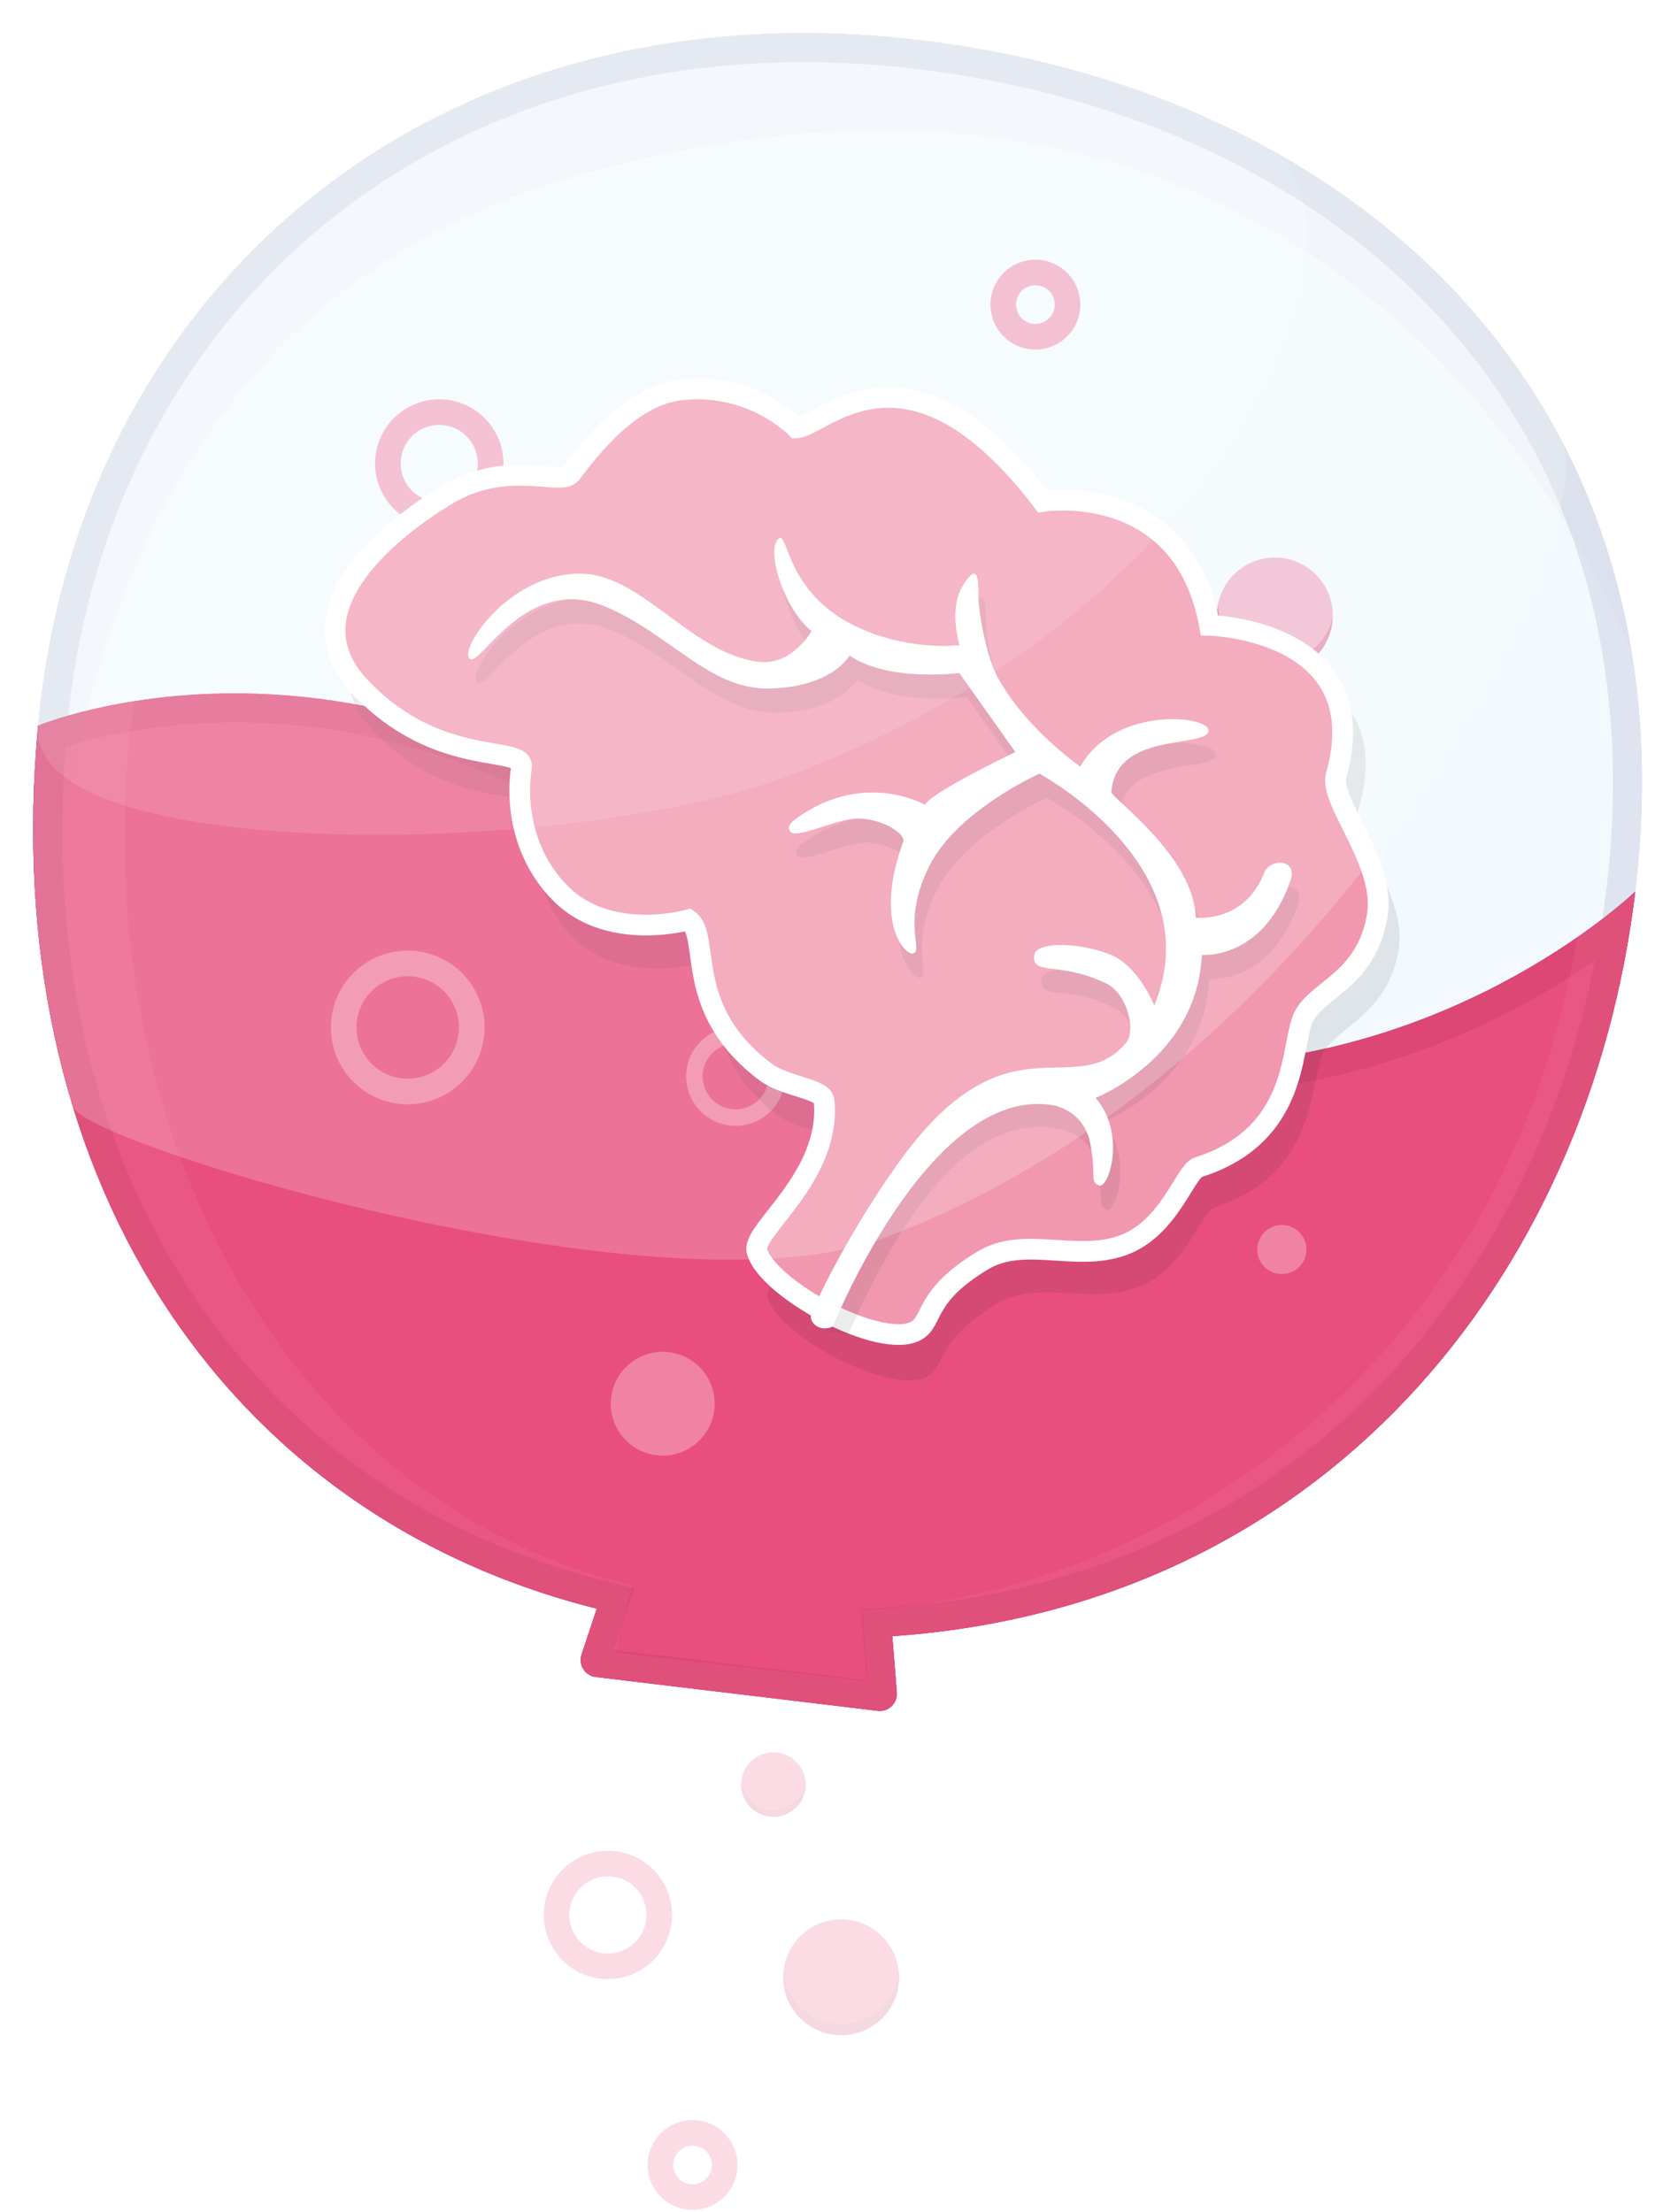 <svg xmlns="http://www.w3.org/2000/svg" width="405" height="534" viewBox="0 0 405 534">
  <defs>
    <filter id="a" width="200%" height="200%" x="-50%" y="-50%" filterUnits="objectBoundingBox">
      <feOffset dy="1" in="SourceAlpha" result="shadowOffsetOuter1"/>
      <feGaussianBlur stdDeviation="4" in="shadowOffsetOuter1" result="shadowBlurOuter1"/>
      <feColorMatrix values="0 0 0 0 0 0 0 0 0 0 0 0 0 0 0 0 0 0 0.2 0" in="shadowBlurOuter1" result="shadowMatrixOuter1"/>
      <feMerge>
        <feMergeNode in="shadowMatrixOuter1"/>
        <feMergeNode in="SourceGraphic"/>
      </feMerge>
    </filter>
  </defs>
  <g fill="none" fill-rule="evenodd" transform="translate(8 7)">
    <g opacity=".2" transform="translate(126 416)">
      <path stroke="#E94F7E" stroke-width="6.184" d="M.326 39.24C.326 46.087 5.876 51.637 12.723 51.637 19.57 51.637 25.12 46.087 25.12 39.24 25.12 32.393 19.57 26.843 12.723 26.843 5.876 26.843.326 32.393.326 39.24L.326 39.24zM25.398 99.602C25.398 103.887 28.872 107.361 33.157 107.361 37.443 107.361 40.916 103.887 40.916 99.602 40.916 95.317 37.443 91.843 33.157 91.843 28.872 91.843 25.398 95.317 25.398 99.602L25.398 99.602z"/>
      <path fill="#E94F7E" d="M44.907,7.785 C44.907,12.07 48.381,15.544 52.666,15.544 C56.952,15.544 60.425,12.07 60.425,7.785 C60.425,3.5 56.952,0.026 52.666,0.026 C48.381,0.026 44.907,3.5 44.907,7.785"/>
      <path fill="#E94F7E" d="M44.907,7.785 C44.907,12.07 48.381,15.544 52.666,15.544 C56.952,15.544 60.425,12.07 60.425,7.785 C60.425,3.5 56.952,0.026 52.666,0.026 C48.381,0.026 44.907,3.5 44.907,7.785"/>
      <path fill="#CF4066" d="M52.666,13.999 C48.645,13.999 45.378,10.929 44.985,7.012 C44.959,7.271 44.907,7.521 44.907,7.785 C44.907,12.071 48.381,15.545 52.666,15.545 C56.951,15.545 60.425,12.071 60.425,7.785 C60.425,7.521 60.373,7.271 60.347,7.012 C59.954,10.929 56.686,13.999 52.666,13.999"/>
      <path fill="#E94F7E" d="M55.036,54.288 C55.036,62.011 61.297,68.272 69.02,68.272 C76.744,68.272 83.005,62.011 83.005,54.288 C83.005,46.565 76.744,40.304 69.02,40.304 C61.297,40.304 55.036,46.565 55.036,54.288"/>
      <path fill="#CF4066" d="M69.021,65.622 C61.745,65.622 55.772,60.064 55.104,52.963 C55.062,53.399 55.037,53.841 55.037,54.288 C55.037,62.011 61.298,68.273 69.021,68.273 C76.744,68.273 83.005,62.011 83.005,54.288 C83.005,53.841 82.98,53.399 82.938,52.963 C82.27,60.064 76.297,65.622 69.021,65.622"/>
    </g>
    <g filter="url(#a)">
      <path fill="#F3F9FD" d="M204.354,403.002 C204.267,403.002 204.179,402.998 204.09,402.986 L136.029,394.82 C135.391,394.745 134.829,394.389 134.486,393.846 C134.144,393.301 134.065,392.642 134.271,392.033 L138.617,378.894 L136.528,378.372 C45.687,355.606 -6.656,272.774 3.179,167.35 C7.64,119.534 27.329,78.4 60.115,48.395 C93.279,18.044 136.798,2.001 185.97,2.001 C195.101,2.001 204.49,2.571 213.875,3.697 C267.135,10.086 313.373,32.325 344.07,66.312 C377.279,103.081 391.33,151.712 384.703,206.948 C379.091,253.719 359.774,296.724 330.311,328.045 C298.446,361.918 255.885,381.599 207.231,384.957 L205.215,385.096 L206.439,400.519 C206.527,401.226 206.345,401.817 205.938,402.281 C205.534,402.74 204.957,403.002 204.354,403.002"/>
      <path fill="#DDE3EF" d="M185.969,0 C84.009,0 10.309,69.394 1.188,167.164 C-8.789,274.106 44.784,357.441 136.041,380.311 L132.376,391.391 C131.537,393.871 133.191,396.494 135.79,396.806 L203.852,404.972 C204.021,404.992 204.188,405.002 204.353,405.002 C206.791,405.002 208.749,402.853 208.433,400.36 L207.369,386.952 C311.215,379.784 375.479,300.611 386.688,207.187 C400.848,89.165 320.363,14.459 214.113,1.711 C204.528,0.561 195.125,0 185.969,0 M185.969,4 C195.021,4 204.329,4.566 213.636,5.683 C239.848,8.828 264.251,15.733 286.168,26.207 C308.331,36.798 327.312,50.742 342.585,67.652 C375.395,103.979 389.272,152.064 382.716,206.71 C379.951,229.754 373.954,251.738 364.891,272.051 C355.702,292.644 343.578,311.023 328.854,326.675 C297.34,360.175 255.236,379.638 207.093,382.961 L203.061,383.239 L203.381,387.268 L204.445,400.676 L204.453,400.77 L204.464,400.863 C204.468,400.891 204.471,400.918 204.437,400.958 C204.412,400.986 204.385,401.001 204.336,401.001 C204.334,401.001 204.331,401 204.328,401 L136.267,392.835 C136.239,392.831 136.209,392.828 136.177,392.778 C136.146,392.729 136.156,392.699 136.174,392.648 L139.839,381.567 L141.191,377.478 L137.013,376.431 C47.183,353.918 -4.568,271.922 5.17,167.535 C7.375,143.904 13.431,121.699 23.171,101.538 C32.724,81.765 45.607,64.381 61.464,49.869 C77.428,35.259 96.036,23.903 116.772,16.115 C138.177,8.076 161.458,4 185.969,4"/>
      <path fill="#F3F9FD" d="M204.269,401.497 L136.207,393.331 C135.964,393.302 135.828,393.16 135.755,393.045 C135.683,392.931 135.614,392.746 135.692,392.513 L140.548,377.832 L136.892,376.916 C46.81,354.34 -5.089,272.136 4.672,167.489 C9.099,120.05 28.621,79.25 61.127,49.5 C94.01,19.407 137.18,3.5 185.97,3.5 C195.041,3.5 204.371,4.067 213.697,5.186 C266.596,11.533 312.502,33.599 342.957,67.317 C375.867,103.754 389.787,151.977 383.213,206.77 C377.639,253.224 358.463,295.928 329.218,327.018 C297.617,360.611 255.399,380.128 207.127,383.46 L203.6,383.704 L204.951,400.719 L204.961,400.801 C204.985,400.986 204.934,401.15 204.812,401.289 C204.742,401.368 204.589,401.502 204.354,401.502 C204.326,401.502 204.297,401.5 204.269,401.497"/>
      <path fill="#DDE3EF" d="M185.969,0 C84.009,0 10.309,69.394 1.188,167.164 C-8.789,274.106 44.784,357.441 136.041,380.311 L132.376,391.391 C131.537,393.871 133.191,396.494 135.79,396.806 L203.852,404.972 C204.021,404.992 204.188,405.002 204.353,405.002 C206.791,405.002 208.749,402.853 208.433,400.36 L207.369,386.952 C311.215,379.784 375.479,300.611 386.688,207.187 C400.848,89.165 320.363,14.459 214.113,1.711 C204.528,0.561 195.125,0 185.969,0 M185.969,7 C194.902,7 204.09,7.559 213.279,8.661 C239.165,11.767 263.253,18.581 284.875,28.914 C306.682,39.335 325.35,53.045 340.359,69.663 C372.571,105.327 386.188,152.594 379.738,206.353 C377.009,229.098 371.092,250.79 362.151,270.828 C353.1,291.114 341.162,309.212 326.669,324.619 C295.683,357.559 254.262,376.698 206.887,379.968 L199.831,380.455 L200.391,387.505 L201.192,397.603 L140.118,390.275 L142.687,382.509 L145.054,375.353 L137.743,373.521 C49.43,351.389 -1.436,270.644 8.157,167.814 C10.329,144.54 16.289,122.68 25.873,102.843 C35.259,83.414 47.915,66.336 63.49,52.082 C79.17,37.732 97.452,26.576 117.826,18.924 C138.893,11.012 161.82,7 185.969,7"/>
      <path fill="#F3F9FD" d="M204.269,401.497 L136.207,393.331 C135.964,393.302 135.828,393.16 135.755,393.045 C135.683,392.931 135.614,392.746 135.692,392.513 L140.548,377.832 L136.892,376.916 C46.81,354.34 -5.089,272.136 4.672,167.489 C9.099,120.05 28.621,79.25 61.127,49.5 C94.01,19.407 137.18,3.5 185.97,3.5 C195.041,3.5 204.371,4.067 213.697,5.186 C266.596,11.533 312.502,33.599 342.957,67.317 C375.867,103.754 389.787,151.977 383.213,206.77 C377.639,253.224 358.463,295.928 329.218,327.018 C297.617,360.611 255.399,380.128 207.127,383.46 L203.6,383.704 L204.951,400.719 L204.961,400.801 C204.985,400.986 204.934,401.15 204.812,401.289 C204.742,401.368 204.589,401.502 204.354,401.502 C204.326,401.502 204.297,401.5 204.269,401.497"/>
      <path fill="#DDE3EF" d="M185.969,0 C84.009,0 10.309,69.394 1.188,167.164 C-8.789,274.106 44.784,357.441 136.041,380.311 L132.376,391.391 C131.537,393.871 133.191,396.494 135.79,396.806 L203.852,404.972 C204.021,404.992 204.188,405.002 204.353,405.002 C206.791,405.002 208.749,402.853 208.433,400.36 L207.369,386.952 C311.215,379.784 375.479,300.611 386.688,207.187 C400.848,89.165 320.363,14.459 214.113,1.711 C204.528,0.561 195.125,0 185.969,0 M185.969,7 C194.902,7 204.09,7.559 213.279,8.661 C239.165,11.767 263.253,18.581 284.875,28.914 C306.682,39.335 325.35,53.045 340.359,69.663 C372.571,105.327 386.188,152.594 379.738,206.353 C377.009,229.098 371.092,250.79 362.151,270.828 C353.1,291.114 341.162,309.212 326.669,324.619 C295.683,357.559 254.262,376.698 206.887,379.968 L199.831,380.455 L200.391,387.505 L201.192,397.603 L140.118,390.275 L142.687,382.509 L145.054,375.353 L137.743,373.521 C49.43,351.389 -1.436,270.644 8.157,167.814 C10.329,144.54 16.289,122.68 25.873,102.843 C35.259,83.414 47.915,66.336 63.49,52.082 C79.17,37.732 97.452,26.576 117.826,18.924 C138.893,11.012 161.82,7 185.969,7"/>
      <path fill="#E94F7E" d="M204.354,402.502 C204.287,402.502 204.218,402.498 204.15,402.49 L136.088,394.324 C135.421,394.245 135.063,393.822 134.91,393.579 C134.755,393.334 134.529,392.829 134.745,392.192 L139.26,378.541 L136.649,377.887 C46.509,355.296 -5.616,273.37 3.537,168.947 C8.312,167.23 25.079,161.88 48.643,161.88 C68.164,161.88 87.623,165.476 106.481,172.567 C124.446,179.325 143.489,191.488 163.65,204.364 C198.295,226.493 237.564,251.573 278.332,251.571 C279.441,251.571 280.559,251.553 281.671,251.516 C333.082,249.805 370.305,223.857 383.34,213.35 C376.8,257.503 357.976,297.906 329.947,327.702 C298.169,361.483 255.723,381.108 207.197,384.457 L204.676,384.632 L205.953,400.675 C206.034,401.308 205.743,401.745 205.563,401.95 C205.253,402.3 204.812,402.502 204.354,402.502"/>
      <path fill="#DD4775" d="M48.643,159.38 C19.807,159.379 1.188,167.164 1.188,167.164 C-8.789,274.106 44.784,357.441 136.041,380.311 L132.376,391.392 C131.537,393.871 133.191,396.494 135.79,396.806 L203.852,404.972 C204.021,404.992 204.188,405.002 204.353,405.002 C206.792,405.002 208.749,402.853 208.433,400.36 L207.369,386.952 C311.216,379.784 375.479,300.611 386.688,207.187 C386.688,207.187 345.613,246.888 281.588,249.017 C280.503,249.053 279.413,249.071 278.331,249.071 C215.398,249.071 157.415,189.052 107.361,170.228 C85.455,161.99 65.336,159.38 48.643,159.38 M48.643,164.38 C67.863,164.38 87.026,167.923 105.601,174.908 C123.321,181.572 142.258,193.666 162.306,206.471 C197.239,228.782 236.833,254.071 278.331,254.071 C279.471,254.071 280.622,254.052 281.754,254.014 C315.829,252.881 343.429,241.238 360.583,231.67 C368.539,227.233 375.016,222.852 379.859,219.257 C376.649,237.604 371.325,255.176 363.978,271.643 C354.835,292.135 342.773,310.419 328.126,325.99 C296.788,359.303 254.912,378.658 207.024,381.964 L201.985,382.311 L202.385,387.347 L203.379,399.879 L137.452,391.97 L140.788,381.881 L142.479,376.77 L137.257,375.461 C48.837,353.302 -2.477,273.142 5.891,170.778 C11.948,168.755 27.501,164.38 48.643,164.38"/>
      <path fill="#DD4775" d="M386.688,207.187 C386.688,207.187 335.711,385.058 177.968,366.132 C8.061,345.747 1.188,167.164 1.188,167.164 C-8.789,274.106 44.784,357.441 136.041,380.311 L132.376,391.392 C131.537,393.871 133.192,396.494 135.79,396.806 L203.852,404.972 C206.516,405.292 208.771,403.022 208.433,400.36 L207.369,386.952 C311.216,379.784 375.479,300.611 386.688,207.187"/>
      <g transform="translate(0 158.453)">
        <path fill="#E94F7E" d="M204.269,243.044 L136.207,234.878 C135.964,234.849 135.828,234.707 135.755,234.592 C135.683,234.478 135.614,234.293 135.692,234.06 L140.548,219.379 L136.892,218.463 C47.436,196.044 -4.366,114.828 4.478,11.222 C9.869,9.343 26.126,4.427 48.643,4.427 C68.042,4.427 87.383,8.002 106.128,15.051 C123.996,21.77 142.997,33.906 163.112,46.754 C197.873,68.956 237.272,94.12 278.332,94.118 C279.453,94.118 280.581,94.1 281.705,94.062 C331.541,92.404 367.371,68.832 381.948,57.368 C375.092,100.298 356.554,139.505 329.218,168.564 C297.617,202.158 255.399,221.675 207.127,225.007 L203.6,225.251 L204.951,242.266 L204.961,242.348 C204.985,242.533 204.934,242.697 204.812,242.836 C204.742,242.916 204.588,243.049 204.354,243.049 C204.326,243.049 204.297,243.047 204.269,243.044"/>
        <path fill="#DD4775" d="M48.643,0.927 C19.807,0.926 1.188,8.711 1.188,8.711 C-8.789,115.653 44.784,198.988 136.041,221.858 L132.376,232.939 C131.537,235.418 133.191,238.041 135.79,238.353 L203.852,246.519 C204.021,246.539 204.188,246.549 204.353,246.549 C206.792,246.549 208.749,244.4 208.433,241.907 L207.369,228.499 C311.216,221.331 375.479,142.158 386.688,48.734 C386.688,48.734 345.613,88.435 281.588,90.564 C280.503,90.6 279.413,90.618 278.331,90.618 C215.398,90.618 157.415,30.599 107.361,11.775 C85.455,3.537 65.336,0.927 48.643,0.927 M48.643,7.927 L48.643,7.927 C67.621,7.927 86.548,11.427 104.897,18.327 C122.421,24.918 141.272,36.957 161.229,49.704 C196.393,72.162 236.249,97.618 278.331,97.618 C279.491,97.618 280.665,97.598 281.821,97.56 C316.295,96.414 344.21,84.639 361.557,74.964 C367.543,71.625 372.708,68.313 376.982,65.333 C373.745,81.76 368.779,97.522 362.152,112.375 C353.1,132.662 341.162,150.759 326.669,166.166 C295.683,199.106 254.263,218.245 206.887,221.515 L199.831,222.002 L200.391,229.053 L201.192,239.15 L140.118,231.822 L142.687,224.056 L145.054,216.9 L137.743,215.068 C50.707,193.256 0.044,114.519 7.779,13.814 C14.416,11.714 29.1,7.927 48.643,7.927"/>
      </g>
      <path stroke="#FFFFFF" stroke-width="6.184" d="M105.755,241.858 C106.772,233.381 100.724,225.684 92.247,224.667 C83.77,223.65 76.073,229.697 75.056,238.175 C74.039,246.652 80.086,254.349 88.564,255.366 C97.041,256.383 104.738,250.335 105.755,241.858 L105.755,241.858 Z" opacity=".3"/>
      <path stroke="#FFFFFF" stroke-width="3.979" d="M179.423,253.01 C180.077,247.556 176.185,242.603 170.732,241.949 C165.276,241.294 160.325,245.186 159.671,250.64 C159.016,256.095 162.906,261.047 168.362,261.701 C173.815,262.356 178.768,258.464 179.423,253.01 L179.423,253.01 Z" opacity=".3"/>
      <path fill="#FFFFFF" fill-opacity=".3" d="M307.273 294.329C307.663 291.079 305.345 288.129 302.095 287.739 298.845 287.349 295.895 289.667 295.505 292.917 295.115 296.167 297.433 299.117 300.683 299.507 303.933 299.897 306.883 297.579 307.273 294.329M164.389 332.333C165.213 325.464 160.313 319.227 153.443 318.403 146.574 317.578 140.337 322.479 139.513 329.348 138.689 336.218 143.589 342.455 150.459 343.279 157.328 344.103 163.565 339.202 164.389 332.333"/>
      <path stroke="#E94F7E" stroke-width="6.184" d="M85.708,102.402 C84.892,109.2 89.742,115.372 96.54,116.188 C103.338,117.003 109.51,112.154 110.326,105.356 C111.141,98.558 106.292,92.385 99.494,91.57 C92.696,90.754 86.524,95.604 85.708,102.402 L85.708,102.402 Z" opacity=".471"/>
      <path stroke="#E94F7E" stroke-width="6.184" d="M234.193,64.603 C233.683,68.858 236.718,72.721 240.973,73.231 C245.228,73.742 249.091,70.706 249.601,66.452 C250.111,62.197 247.076,58.334 242.821,57.823 C238.567,57.313 234.703,60.348 234.193,64.603 L234.193,64.603 Z" opacity=".484"/>
      <path fill="#E94F7E" d="M285.815,138.896 C284.894,146.564 290.365,153.527 298.034,154.447 C305.702,155.367 312.664,149.896 313.584,142.228 C314.505,134.559 309.034,127.597 301.365,126.677 C293.697,125.757 286.735,131.228 285.815,138.896" opacity=".369"/>
      <path fill="#CF4066" d="M298.349,151.815 C291.125,150.948 285.856,144.718 286.039,137.588 C285.946,138.017 285.868,138.452 285.814,138.896 C284.894,146.564 290.365,153.527 298.033,154.447 C305.702,155.367 312.664,149.896 313.584,142.228 C313.637,141.783 313.664,141.342 313.675,140.904 C312.166,147.875 305.573,152.682 298.349,151.815" opacity=".276"/>
      <path fill="#221E1F" d="M216.04,324.171 C220.22,321.653 217.824,315.795 232.268,306.915 C242.523,300.611 254.87,307.085 266.534,302.776 C277.925,298.569 281.97,284.524 285.176,283.469 C310.224,275.224 307.937,253.411 311.251,246.508 C314.566,239.605 326.744,237.346 329.556,221.396 C331.847,208.4 318.045,193.705 319.931,187.224 C330.347,151.433 289.466,150.916 289.466,150.916 C283.248,115.136 249.116,121.099 249.116,121.099 C216.672,78.069 195.57,103.594 189.218,103.81 C189.218,103.81 178.493,92.526 160.832,94.902 C147.459,96.701 136.563,112.627 134.055,115.683 C131.546,118.739 118.556,112.18 103.828,121.169 C89.099,130.159 65.078,150.007 81.887,168.159 C100.744,188.523 122.161,181.888 121.232,187.62 C119.537,198.085 122.137,210.344 130.793,218.687 C142.575,230.042 161.538,224.414 161.538,224.414 C167.11,228.379 159.642,246.313 179.945,261.421 C184.751,264.997 193.832,265.227 194.093,268.306 C195.663,286.821 176.129,300.134 177.289,305.121 C179.434,314.348 207.467,329.336 216.04,324.171" opacity=".1"/>
      <path fill="#F197AF" stroke="#FFFFFF" stroke-width="5" d="M213.254,313.157 C217.362,310.719 214.923,304.908 229.117,296.306 C239.193,290.2 251.486,296.733 262.98,292.614 C274.206,288.59 278.047,274.77 281.208,273.765 C305.902,265.912 303.389,244.35 306.59,237.573 C309.791,230.796 321.817,228.705 324.417,212.99 C326.536,200.186 312.708,185.52 314.5,179.142 C324.398,143.926 283.933,142.947 283.933,142.947 C277.369,107.55 243.659,113.046 243.659,113.046 C211.057,70.191 190.466,95.149 184.183,95.29 C184.183,95.29 173.439,84.026 155.988,86.17 C142.774,87.793 132.174,103.391 129.726,106.38 C127.278,109.368 114.348,102.743 99.874,111.449 C85.401,120.155 61.857,139.476 78.699,157.59 C97.595,177.911 118.714,171.606 117.861,177.255 C116.303,187.567 119.017,199.7 127.68,208.037 C139.469,219.382 158.172,214.043 158.172,214.043 C163.732,218.021 156.546,235.642 176.813,250.791 C181.61,254.377 190.6,254.708 190.894,257.75 C192.659,276.048 173.481,288.968 174.685,293.905 C176.914,303.039 204.829,318.158 213.254,313.157"/>
      <path fill="#444444" d="M196.702,314.147 C202.802,300.91 220.873,259.073 247.577,264.534 C247.577,264.534 255.456,265.406 257.014,274.172 C258.408,282.012 256.774,283.139 259.12,283.973 C261.337,284.762 265.757,271.566 258.226,262.829 C258.226,262.829 282.798,253.194 283.856,228.308 C283.856,228.308 298.452,229.762 305.248,210.436 C307.158,205.005 300.272,204.989 298.918,208.483 C294.163,220.743 282.397,219.33 282.397,219.33 C281.957,204.358 261.918,190.385 262.019,188.984 C263.062,174.711 283.68,178.24 285.382,174.626 C287.277,170.606 263.01,167.692 254.548,182.865 C254.548,182.865 241.246,173.733 234.44,161.022 C231.868,156.217 229.917,145.473 229.964,141.936 C230.036,136.596 229.457,133.714 226.071,139.368 C222.688,145.022 225.393,153.553 225.393,153.553 C225.393,153.553 212.304,155.201 199.296,148.48 C182.715,139.914 184.095,124.723 181.447,128.135 C178.799,131.547 183.293,145.067 189.695,150.162 C189.695,150.162 184.888,158.609 176.869,157.574 C160.267,155.432 148.613,136.067 133.475,136.278 C115.846,136.524 104.064,155.476 107.326,156.926 C110.097,158.158 120.915,136.525 139.538,144.088 C155.188,150.442 164.867,164.339 179.528,164.01 C194.748,163.669 198.837,156.034 198.837,156.034 C208.202,162.53 225.333,160.26 225.333,160.26 L238.857,179.34 C238.857,179.34 218.436,189.122 217.036,192.087 C217.036,192.087 202.811,183.815 186.714,194.862 C184.267,196.543 183.811,197.333 184.49,198.474 C185.78,200.642 195.881,195.288 200.976,195.381 C206.851,195.487 212.481,199.112 211.788,201.006 C204.68,220.443 212.256,228.358 214.07,227.986 C216.938,227.398 211.181,220.664 218.101,206.836 C224.798,193.45 244.685,184.553 244.685,184.553 C256.106,191.152 284.178,211.882 272.394,240.509 C272.394,240.509 268.433,230.649 261.428,228.077 C253.237,225.069 243.792,225.24 243.415,228.376 C242.797,233.524 249.417,229.673 260.885,235.26 C265.728,237.62 268.214,246.529 265.476,249.675 C252.812,264.211 236.746,241.594 210.24,279.068 C200.292,293.134 193.498,306.379 190.492,312.783 C190.492,312.783 191.27,313.202 191.55,313.291 C192.796,313.684 196.702,314.147 196.702,314.147" opacity=".1"/>
      <path fill="#FFFFFF" d="M193.013,312.194 C193.013,312.194 216.238,254.25 245.784,258.723 C245.784,258.723 253.661,259.594 255.22,268.36 C256.614,276.2 254.979,277.327 257.325,278.161 C259.543,278.95 263.962,265.754 256.432,257.017 C256.432,257.017 281.005,247.382 282.062,222.496 C282.062,222.496 296.658,223.95 303.454,204.625 C305.364,199.193 298.479,199.177 297.124,202.671 C292.369,214.931 280.603,213.518 280.603,213.518 C280.163,198.546 260.123,184.573 260.226,183.172 C261.268,168.899 281.887,172.428 283.589,168.814 C285.483,164.794 261.215,161.881 252.754,177.053 C252.754,177.053 239.453,167.921 232.647,155.21 C230.074,150.406 228.124,139.661 228.171,136.125 C228.242,130.784 227.663,127.902 224.278,133.556 C220.893,139.21 223.599,147.741 223.599,147.741 C223.599,147.741 210.51,149.389 197.502,142.668 C180.922,134.102 182.301,118.911 179.653,122.323 C177.006,125.735 181.5,139.255 187.9,144.35 C187.9,144.35 183.095,152.797 175.075,151.762 C158.472,149.62 146.819,130.256 131.681,130.467 C114.052,130.712 102.271,149.664 105.532,151.114 C108.304,152.347 119.12,130.713 137.744,138.276 C153.393,144.631 163.072,158.527 177.733,158.199 C192.954,157.858 197.042,150.222 197.042,150.222 C206.408,156.718 223.54,154.448 223.54,154.448 L237.064,173.528 C237.064,173.528 216.643,183.31 215.243,186.275 C215.243,186.275 201.018,178.003 184.921,189.051 C182.472,190.731 182.018,191.522 182.697,192.663 C183.987,194.831 194.088,189.477 199.182,189.569 C205.057,189.676 210.687,193.3 209.994,195.194 C202.886,214.632 210.462,222.546 212.275,222.174 C215.144,221.586 209.387,214.853 216.307,201.025 C223.005,187.638 242.891,178.741 242.891,178.741 C254.313,185.341 282.384,206.071 270.6,234.697 C270.6,234.697 266.64,224.837 259.635,222.266 C251.443,219.258 241.997,219.428 241.621,222.564 C241.003,227.712 247.623,223.861 259.092,229.449 C263.935,231.808 266.421,240.718 263.681,243.863 C251.019,258.399 234.953,235.782 208.447,273.257 C194.839,292.495 187.759,309.151 187.759,309.151 C187.205,311.523 190.107,313.628 193.013,312.194"/>
      <path fill="#FFFFFF" d="M368.829,98.251 C340.137,43.744 282.455,9.911 214.113,1.711 C97.79,-12.245 11.128,60.615 1.188,167.164 C-1.922,200.5 1.143,231.542 9.6,259.174 C12.345,268.143 151.875,310.495 204.774,291.018 C314.838,250.494 379.578,118.671 368.829,98.251" opacity=".2"/>
      <path fill="#6B7492" d="M385.61,148.205 C371.278,64.457 301.387,12.182 214.112,1.711 C97.789,-12.245 11.127,60.615 1.187,167.163 C-1.026,190.89 -0.112,213.454 3.648,234.454 C10.054,270.228 -20.271,78.205 129.577,34.902 C330.088,-23.042 387.213,157.569 385.61,148.205" opacity=".03"/>
      <path fill="#FFFFFF" d="M1.188,167.164 C-8.789,274.106 44.784,357.441 136.041,380.311 L132.376,391.391 C131.537,393.871 133.191,396.494 135.79,396.806 L203.852,404.972 C206.791,405.002 208.749,402.853 208.433,400.36 L207.369,386.952 C311.215,379.784 375.479,300.611 386.688,207.187 C400.848,89.165 320.363,14.459 214.113,1.711 C204.528,0.561 195.125,0 185.969,0 C84.009,0 10.309,69.394 1.188,167.164 Z M214.356,24.291 C238.984,27.146 265.901,33.41 286.472,42.909 C307.219,52.489 324.979,65.092 339.259,80.369 C369.905,113.154 379.764,153.472 374.724,203.026 C362.829,319.961 271.411,377.439 200.065,380.627 L201.402,397.818 L140.422,390.892 L144.596,374.701 C60.576,354.355 14.078,265.128 23.205,170.598 C25.271,149.202 30.941,129.107 40.059,110.871 C48.989,93.01 61.03,77.311 75.848,64.207 C90.766,51.015 108.159,40.76 127.543,33.726 C147.586,26.452 169.398,22.764 192.373,22.764 C200.872,22.764 205.614,23.278 214.356,24.291 Z" opacity=".049"/>
      <path fill="#FFFFFF" d="M296.876,27.165 C272.423,13.962 244.309,5.335 214.113,1.712 C97.79,-12.244 11.128,60.616 1.187,167.164 C-1.922,200.501 128.138,199.23 181.036,179.754 C291.101,139.23 327.767,43.845 296.876,27.165" opacity=".12"/>
    </g>
  </g>
</svg>
